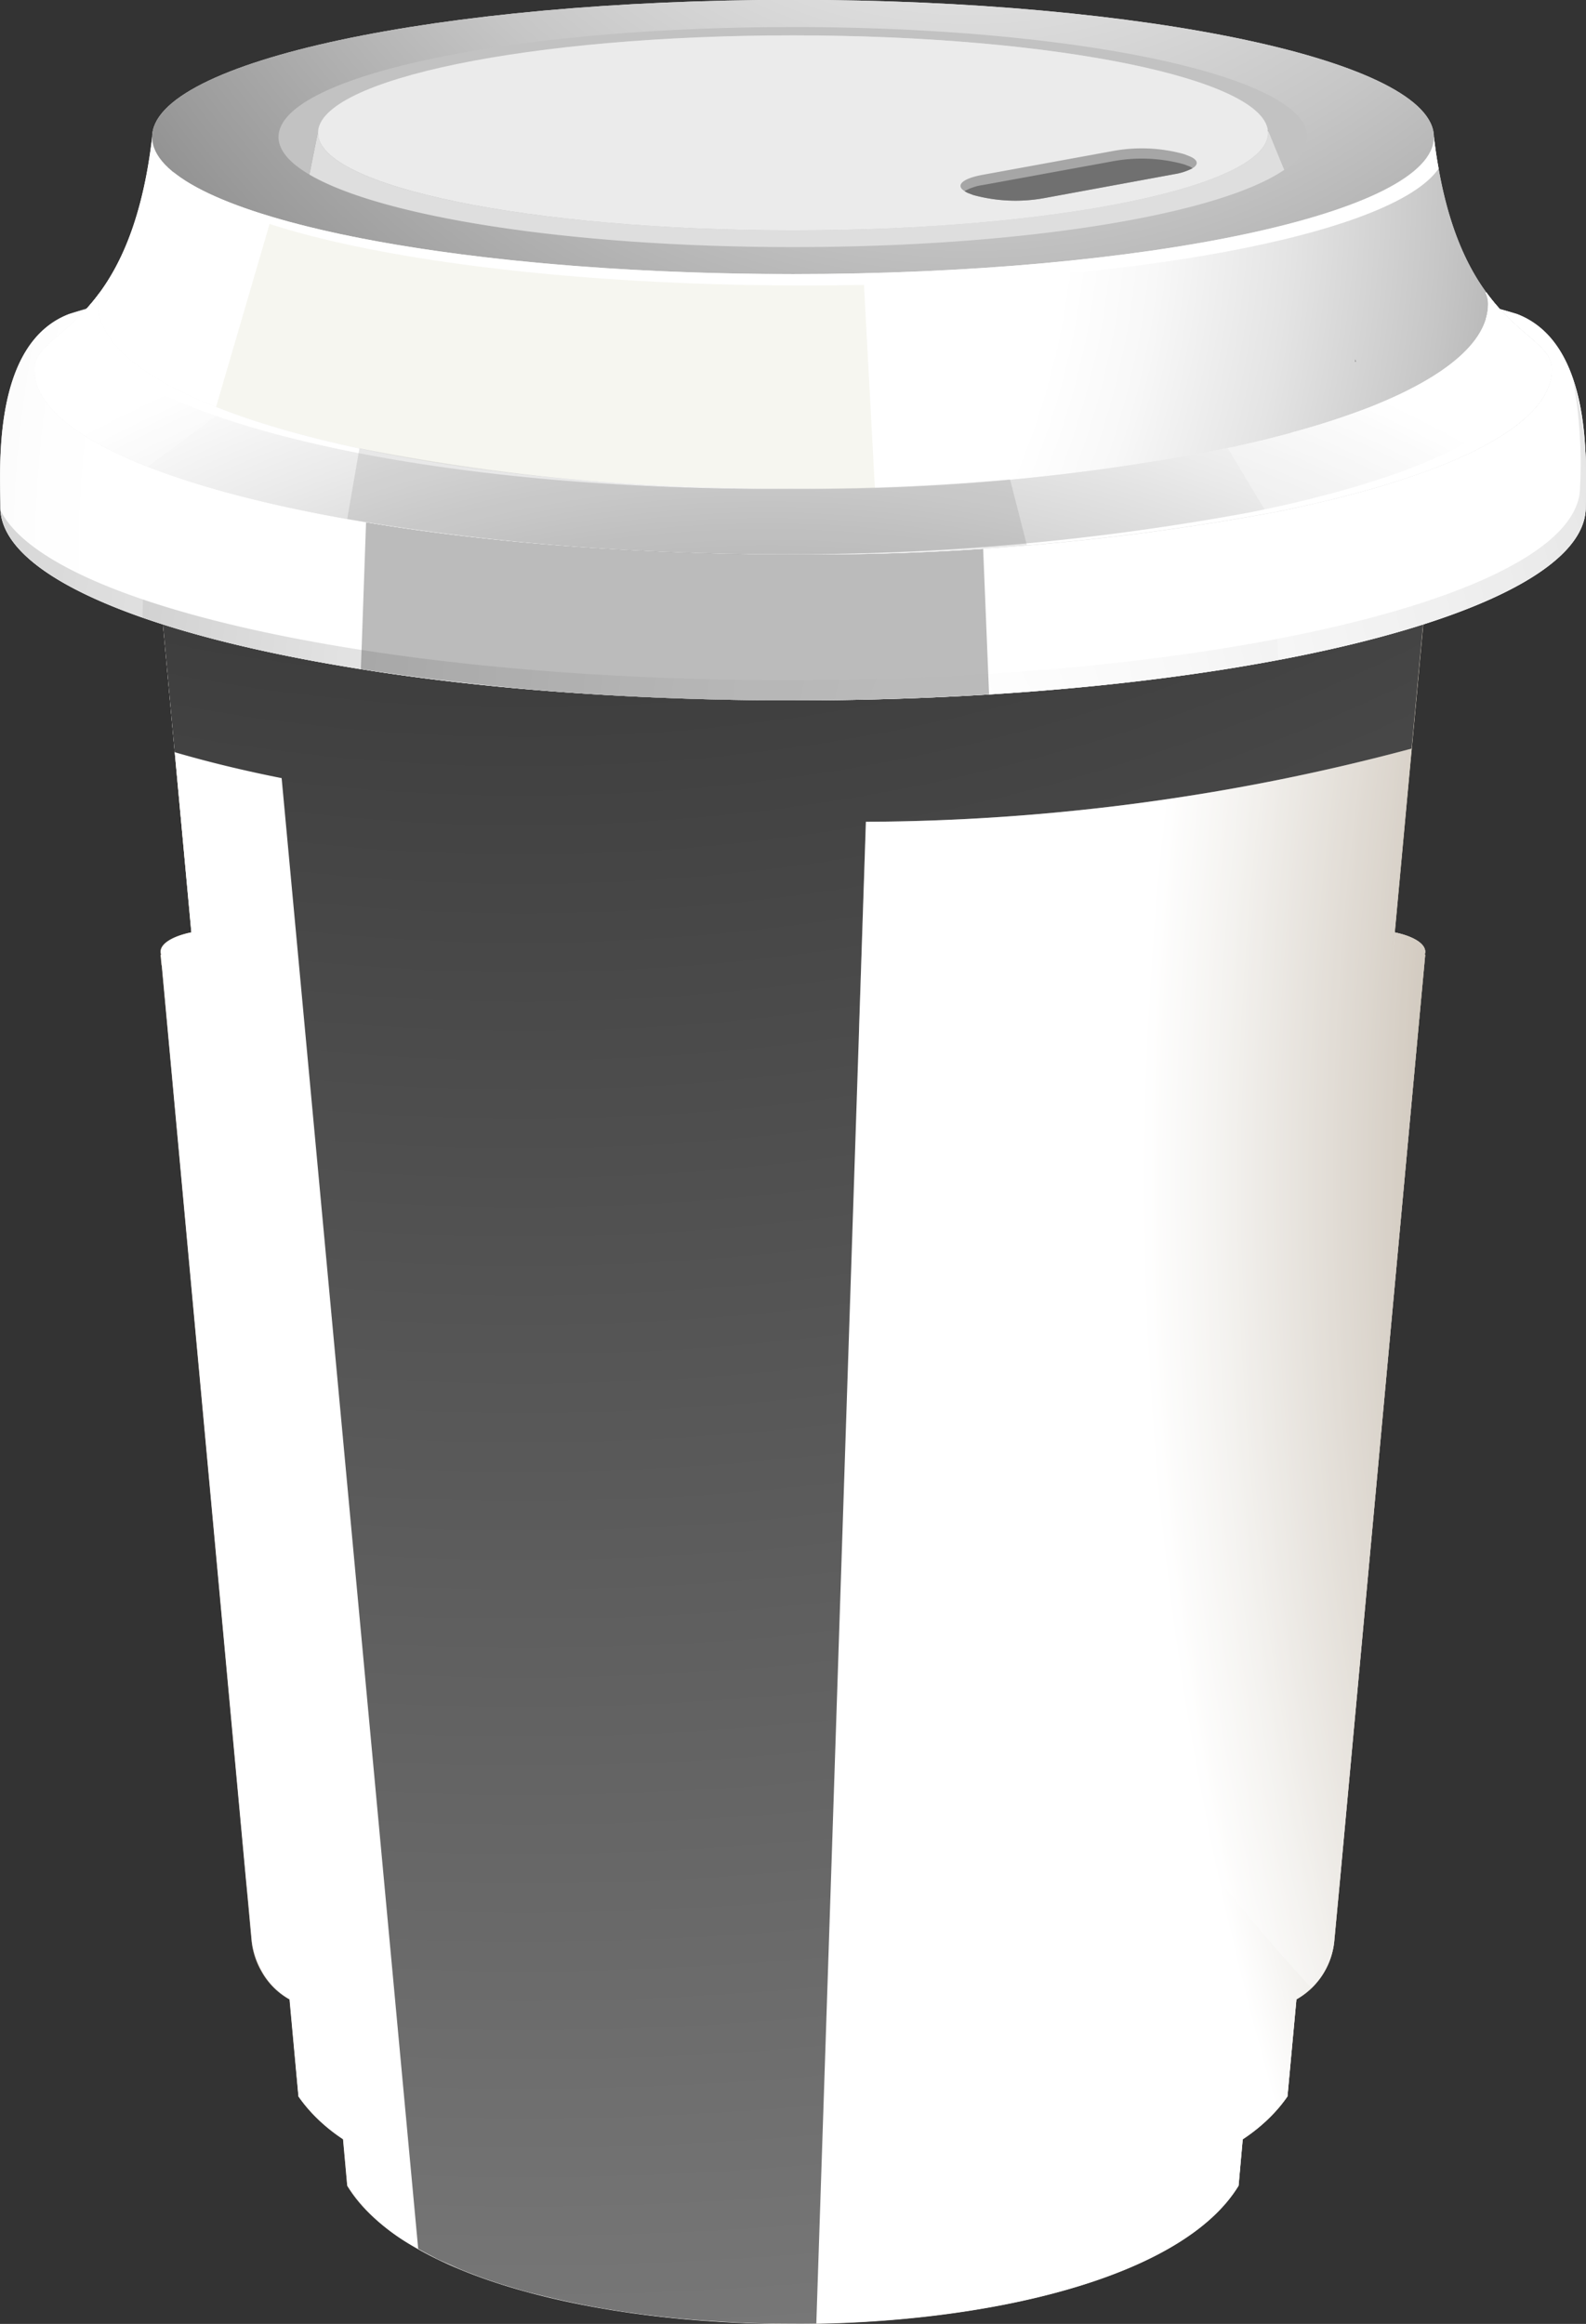 <svg xmlns="http://www.w3.org/2000/svg" xmlns:xlink="http://www.w3.org/1999/xlink" width="52.028" height="76.228" viewBox="0 0 52.028 76.228"><rect x="0" y="0" width="52.028" height="76.228" fill="#333333" stroke="none"/><defs><style>.a{fill:#ebe0cc;}.b{fill:#fff4de;}.c{fill:#bfac95;}.d{fill:#4f402d;}.e{fill:#d4c7b6;}.f{fill:#66421a;}.g{opacity:0.7;fill:url(#a);}.g,.h,.k,.p,.q,.s{mix-blend-mode:multiply;}.g,.h,.i,.k,.l,.m,.n,.p,.q,.s,.u,.x{isolation:isolate;}.h{fill:url(#b);}.i,.l,.m,.n,.u,.x{mix-blend-mode:overlay;}.i{fill:url(#c);}.j{fill:#dedede;}.k{fill:url(#d);}.l,.t{fill:#fff;}.l,.n{opacity:0.3;}.m{fill:url(#e);}.n,.u{fill:#1d1d1b;}.o{fill:#f5f5f5;}.p{fill:url(#f);}.q{fill:#e8e8d9;opacity:0.4;}.r{fill:#f0f0f0;}.s{fill:url(#g);}.u{opacity:0.1;}.v{fill:#616161;}.w{fill:#e8e8e8;}.x{fill:url(#h);}.y{fill:#c2c2c2;}.z{fill:#ebebeb;}.aa{fill:#a6a6a6;}.ab{fill:#707070;}</style><radialGradient id="a" cx="0.465" cy="-0.45" r="0.674" gradientTransform="translate(-0.209) scale(1.417 1)" gradientUnits="objectBoundingBox"><stop offset="0.438" stop-color="#fff"/><stop offset="0.475" stop-color="#fcf9f8"/><stop offset="0.53" stop-color="#f4eae4"/><stop offset="0.595" stop-color="#e8d2c5"/><stop offset="0.668" stop-color="#d7b199"/><stop offset="0.747" stop-color="#c18661"/><stop offset="0.757" stop-color="#bf815a"/><stop offset="0.764" stop-color="#c18661"/><stop offset="0.856" stop-color="#e2c7b5"/><stop offset="0.922" stop-color="#f7efea"/><stop offset="0.953" stop-color="#fff"/></radialGradient><radialGradient id="b" cx="2.512" cy="0.371" r="1.909" gradientTransform="translate(-0.208) scale(1.417 1)" gradientUnits="objectBoundingBox"><stop offset="0.63" stop-color="#fff"/><stop offset="0.664" stop-color="#faf9f8"/><stop offset="0.711" stop-color="#ece9e4"/><stop offset="0.768" stop-color="#d6cfc5"/><stop offset="0.832" stop-color="#b7aa99"/><stop offset="0.852" stop-color="#ad9e8a"/><stop offset="0.886" stop-color="#cbc2b6"/><stop offset="0.931" stop-color="#f0eeea"/><stop offset="0.953" stop-color="#fff"/></radialGradient><radialGradient id="c" cx="0.351" cy="-0.924" r="2.081" gradientTransform="translate(-0.208) scale(1.417 1)" gradientUnits="objectBoundingBox"><stop offset="0"/><stop offset="1" stop-color="gray"/></radialGradient><radialGradient id="d" cx="1.489" cy="0.654" r="6.126" gradientTransform="translate(0.371) scale(0.259 1)" gradientUnits="objectBoundingBox"><stop offset="0.438" stop-color="#fff"/><stop offset="0.498" stop-color="#f8f8f8"/><stop offset="0.585" stop-color="#e4e4e4"/><stop offset="0.689" stop-color="#c5c5c5"/><stop offset="0.757" stop-color="#adadad"/><stop offset="0.776" stop-color="#b6b6b6"/><stop offset="0.895" stop-color="#eaeaea"/><stop offset="0.953" stop-color="#fff"/></radialGradient><radialGradient id="e" cx="0.992" cy="1.058" r="5.163" gradientTransform="translate(0.398) scale(0.203 1)" gradientUnits="objectBoundingBox"><stop offset="0" stop-color="#fff"/><stop offset="0.142" stop-color="#f8f8f8"/><stop offset="0.344" stop-color="#e5e5e5"/><stop offset="0.583" stop-color="#c6c6c6"/><stop offset="0.848" stop-color="#9b9b9b"/><stop offset="1" stop-color="gray"/></radialGradient><radialGradient id="f" cx="-0.402" cy="0.185" r="3.535" gradientTransform="translate(0.358) scale(0.283 1)" xlink:href="#d"/><radialGradient id="g" cx="0.401" cy="5.434" r="5.828" gradientTransform="translate(0.414) scale(0.172 1)" gradientUnits="objectBoundingBox"><stop offset="0.438" stop-color="#fff"/><stop offset="0.477" stop-color="#f8f8f8"/><stop offset="0.534" stop-color="#e4e4e4"/><stop offset="0.601" stop-color="#c5c5c5"/><stop offset="0.645" stop-color="#adadad"/><stop offset="0.675" stop-color="#b6b6b6"/><stop offset="0.862" stop-color="#eaeaea"/><stop offset="0.953" stop-color="#fff"/></radialGradient><radialGradient id="h" cx="1.15" cy="-1.689" r="4.181" gradientTransform="translate(0.393) scale(0.214 1)" xlink:href="#e"/></defs><g transform="translate(-934 -419)"><g transform="translate(740.062 376.734)"><path class="a" d="M204.729,107.286l.6,6.672c3.668,6.048,25.571,6.048,29.238,0l.6-6.672Z"/><path class="b" d="M236.174,111.03c-3.967,5.947-28.476,5.947-32.443,0l-4.8-52.126h42.047Z"/><path class="c" d="M199.214,73.578l2.978,32.325a2.462,2.462,0,0,0,1.28,1.966,35.761,35.761,0,0,0,32.94.01,2.473,2.473,0,0,0,1.3-1.976l2.978-32.326A70.929,70.929,0,0,1,199.214,73.578Z"/><path class="d" d="M240.692,73.579l-.415,4.474a70.833,70.833,0,0,1-40.647,0l-.416-4.474A70.944,70.944,0,0,0,240.692,73.579Z"/><path class="d" d="M237.894,103.968l-.182,1.935a2.462,2.462,0,0,1-1.3,1.976,35.765,35.765,0,0,1-32.939-.008,2.457,2.457,0,0,1-1.28-1.968l-.18-1.928a2.6,2.6,0,0,0,.529.354,39.666,39.666,0,0,0,34.8.007A2.425,2.425,0,0,0,237.894,103.968Z"/><path class="e" d="M240.69,73.486c0-.275-.406-.512-1-.635l-.1,1.03a70.7,70.7,0,0,1-39.287,0l-.1-1.031c-.592.123-1,.36-1,.635a.293.293,0,0,0,.019.1l-.019,0,.033.343a70.912,70.912,0,0,0,41.412,0l.031-.343-.018.006A.3.3,0,0,0,240.69,73.486Z"/><path class="f" d="M229.14,88.9c-1.054-.746-2.262-1.54-2.55-2.7-.922.39-1.292,1.5-1.1,3.086.024,2.492,5.44,7.943,7.925,5.08A10.209,10.209,0,0,0,229.14,88.9Z"/><path class="f" d="M229.006,86.261a5.044,5.044,0,0,0-1.872-.2c.271,1.081,1.6,1.75,2.463,2.4a21.075,21.075,0,0,1,2.61,2.229,8.672,8.672,0,0,1,1.714,2.627,4.911,4.911,0,0,0,.162-1.178C234.124,89.208,231.87,86.992,229.006,86.261Z"/><path class="f" d="M223.889,96.364c-.688,2.609,4.059,4.257,5.363,6.247C231.014,99.947,226.616,96.151,223.889,96.364Z"/><path class="f" d="M224.844,99.775c-1.091-.974-1.817-2.069-1.647-3.257a3.289,3.289,0,0,0-1.189.747c-3.009,2.43,2.13,9.22,6.547,6.047C228.271,101.925,226.011,100.865,224.844,99.775Z"/><path class="f" d="M218.348,86.76c-1.9-.831-5.609-.05-7.335,1.3-1.225,1.055-1.739,2.324-1.283,3.456C211.562,89.634,216.738,89.034,218.348,86.76Z"/><path class="f" d="M218.852,87.067a9.389,9.389,0,0,1-3.767,2.5c-1.517.724-4.053,1.36-4.877,2.7a5.456,5.456,0,0,0,4.566,1.33c2.533-.2,4.9-2.169,4.981-3.981A2.79,2.79,0,0,0,218.852,87.067Z"/><path class="g" d="M240.692,73.579h0v0l-.018.006a.3.3,0,0,0,.018-.1c0-.275-.406-.512-1-.635l-.1,1.03h0l1.38-14.977H198.929l1.38,14.978h0l-.1-1.031c-.592.123-1,.36-1,.635a.293.293,0,0,0,.019.1l-.019,0h0l.017.174,2.784,30.223h0l.065.691.113,1.237a2.576,2.576,0,0,0,.334,1.026,2.357,2.357,0,0,0,.912.917l.293,3.184a5.407,5.407,0,0,0,1.463,1.4l.138,1.528c3.668,6.048,25.571,6.048,29.238,0l.138-1.526a5.4,5.4,0,0,0,1.466-1.4l.293-3.184a2.462,2.462,0,0,0,1.245-1.943l.182-1.935,0,0,2.56-27.783Z"/><path class="h" d="M240.692,73.485a.206.206,0,0,1-.02.094h.02l-.241,2.606-2.557,27.783-.182,1.935a2.466,2.466,0,0,1-1.245,1.942l-.295,3.187a5.335,5.335,0,0,1-1.466,1.4l-.135,1.527c-1.761,2.9-7.727,4.413-13.854,4.521-.549.012-1.1,0-1.654,0-.582-.014-1.172-.041-1.754-.081-.864-.054-1.722-.134-2.552-.254a.431.431,0,0,0-.1-.014c-.248-.033-.5-.074-.737-.114-.268-.04-.543-.094-.8-.141-.529-.107-1.052-.221-1.548-.349-.254-.059-.495-.127-.736-.2s-.475-.14-.71-.221c-.2-.067-.408-.141-.6-.214a.662.662,0,0,1-.067-.027c-.222-.08-.435-.167-.637-.261s-.388-.167-.569-.254a.061.061,0,0,0-.033-.021c-.194-.1-.382-.2-.563-.3a6.132,6.132,0,0,1-2.316-2.069l-.141-1.527a5.458,5.458,0,0,1-1.467-1.4l-.288-3.187a2.37,2.37,0,0,1-.917-.917,2.576,2.576,0,0,1-.329-1.025l-.113-1.239-.067-.689-2.786-30.221-.014-.175a.023.023,0,0,1,.021.008.291.291,0,0,1-.021-.1c0-.274.409-.508,1-.636l-.549-5.913-.736-8.029h42.047l-.73,7.915-.65,7.058.1-1.031C240.284,72.977,240.692,73.211,240.692,73.485Z"/><path class="i" d="M240.974,58.907l-.73,7.915a70.188,70.188,0,0,1-17.9,2.4l-1.627,49.26c-.549.012-1.1,0-1.654,0-.582-.014-1.172-.041-1.754-.081-.864-.054-1.722-.141-2.552-.254a.431.431,0,0,0-.1-.014c-.248-.033-.5-.074-.737-.114-.268-.04-.543-.094-.8-.141-.529-.107-1.052-.221-1.548-.349-.254-.059-.495-.127-.736-.2s-.475-.14-.71-.221c-.2-.067-.408-.141-.6-.214a.662.662,0,0,1-.067-.027c-.222-.08-.435-.167-.637-.261s-.388-.167-.569-.254a.061.061,0,0,0-.033-.021c-.194-.1-.382-.2-.563-.3l-4.48-48.241c-1.279-.254-2.457-.543-3.509-.851l-.736-8.029Z"/><path class="j" d="M243.705,52.568a18.025,18.025,0,0,0-6.1-.784l.8,2.656a81.23,81.23,0,0,0-18.448-1.872c-6.193,0-12.663-.79-17.653-.784a18.016,18.016,0,0,0-6.1.784c-2.544.979-2.253,5.091-2.253,6.336,0,1.411,1.892,2.712,5.087,3.765,4.738,1.559,12.342,2.572,20.918,2.572,14.361,0,26-2.837,26-6.337C245.956,57.659,246.249,53.547,243.705,52.568Z"/><path class="k" d="M243.705,52.568a18.025,18.025,0,0,0-6.1-.784l.8,2.656a81.23,81.23,0,0,0-18.448-1.872c-6.193,0-12.663-.79-17.653-.784a18.016,18.016,0,0,0-6.1.784c-2.544.979-2.253,5.091-2.253,6.336,0,1.411,1.892,2.712,5.087,3.765,4.738,1.559,12.342,2.572,20.918,2.572,14.361,0,26-2.837,26-6.337C245.956,57.659,246.249,53.547,243.705,52.568Z"/><path class="l" d="M238.2,53.773l.015,0-.6-1.992H237.6Z"/><path class="m" d="M245.532,54.668a15.4,15.4,0,0,1,.239,3.573c0,3.5-11.642,6.336-26,6.336-8.577,0-16.181-1.012-20.918-2.572-2.6-.856-4.333-1.876-4.892-2.986.1,1.366,1.969,2.626,5.077,3.65,4.738,1.559,12.342,2.572,20.918,2.572,14.361,0,26-2.837,26-6.337A12.97,12.97,0,0,0,245.532,54.668Z"/><path class="l" d="M240.69,73.577l-.018.006a.3.3,0,0,0,.018-.1c0-.275-.406-.512-1-.635l-.1,1.03h0l.71-7.7h0l-.059.644a70.188,70.188,0,0,1-17.9,2.4l-.223,6.763c1.161,11.649,6.652,22.609,14.843,31.493a2.481,2.481,0,0,0,.748-1.573l.182-1.935,0,0,2.56-27.783.241-2.608h0Z"/><path class="l" d="M196.2,52.568c-2.544.979-2.253,5.091-2.253,6.336,0,1.347,1.727,2.593,4.664,3.62l.273-10.564A11.289,11.289,0,0,0,196.2,52.568Z"/><path class="n" d="M226.384,65.044l-.5-12.307c-1.906-.109-3.889-.169-5.931-.169-4.676,0-9.508-.449-13.743-.667l-.433,12.313a91.991,91.991,0,0,0,14.176,1.027C222.173,65.241,224.327,65.172,226.384,65.044Z"/><path class="l" d="M243.705,52.568a18.025,18.025,0,0,0-6.1-.784l.8,2.656c-.986-.242-2.055-.463-3.189-.664l.657,10.137c6.134-1.159,10.087-2.971,10.087-5.009C245.956,57.659,246.249,53.547,243.705,52.568Z"/><path class="o" d="M240.976,46.761c-.1-.032-.21-.051-.312-.079a14.106,14.106,0,0,0-4.871-.212s-9.819,1.85-15.84,1.85c-8.024,0-16.118-2.907-20.712-1.638-.1.028-.213.047-.312.079-.749,6.383-3.865,6.273-3.865,7.623,0,1.244,1.54,2.4,4.177,3.363,4.463,1.629,12.072,2.7,20.712,2.7a82.751,82.751,0,0,0,15.84-1.39v0l.052-.012q.641-.129,1.243-.269l.193-.046c.175-.042.352-.082.521-.125V58.6a29.491,29.491,0,0,0,2.862-.856c2.637-.963,4.177-2.119,4.177-3.363C244.841,53.034,241.726,53.144,240.976,46.761Z"/><path class="p" d="M244.842,54.384c0,1.245-1.54,2.4-4.178,3.361a28.716,28.716,0,0,1-2.859.858v.006l-.523.121a1.947,1.947,0,0,1-.194.046c-.4.095-.817.188-1.246.275-.013,0-.033.007-.046.007a82.578,82.578,0,0,1-15.844,1.392c-8.639,0-16.246-1.077-20.713-2.705-2.638-.957-4.178-2.116-4.178-3.361,0-1.353,3.12-1.239,3.87-7.621.094-.033.208-.053.308-.08,4.6-1.273,12.69,1.641,20.713,1.641,6.019,0,15.844-1.856,15.844-1.856a14.065,14.065,0,0,1,4.868.215c.1.027.214.047.314.08.041.362.094.71.154,1.032C242.077,53.138,244.842,53.111,244.842,54.384Z"/><path class="q" d="M219.953,48.32c-5.838,0-11.707-1.533-16.243-1.883L200.3,58.1c4.553,1.426,11.66,2.346,19.653,2.346.95,0,1.881-.017,2.8-.042L222.1,48.255C221.349,48.3,220.627,48.32,219.953,48.32Z"/><path class="r" d="M242.7,51.863h-.029a.859.859,0,0,1,.086.373c0,1.244-1.411,2.4-3.827,3.363a25.138,25.138,0,0,1-2.622.855v.006c-.155.043-.317.083-.476.125-.06.014-.118.03-.177.046q-.553.139-1.14.269l-.048.011h0a69.639,69.639,0,0,1-14.511,1.39c-7.915,0-14.886-1.073-18.975-2.7-2.416-.963-3.827-2.119-3.827-3.363a.86.86,0,0,1,.087-.373h-.029c-1.048,1.433-2.145,1.721-2.145,2.521,0,1.244,1.54,2.4,4.177,3.363,4.463,1.629,12.072,2.7,20.712,2.7a82.751,82.751,0,0,0,15.84-1.39v0l.052-.012q.641-.129,1.243-.269l.193-.046c.175-.042.352-.082.521-.125V58.6a29.491,29.491,0,0,0,2.862-.856c2.637-.963,4.177-2.119,4.177-3.363C244.841,53.584,243.745,53.3,242.7,51.863Z"/><path class="s" d="M242.7,51.863h-.029a.859.859,0,0,1,.086.373c0,1.244-1.411,2.4-3.827,3.363a25.138,25.138,0,0,1-2.622.855v.006c-.155.043-.317.083-.476.125-.06.014-.118.03-.177.046q-.553.139-1.14.269l-.048.011h0a69.639,69.639,0,0,1-14.511,1.39c-7.915,0-14.886-1.073-18.975-2.7-2.416-.963-3.827-2.119-3.827-3.363a.86.86,0,0,1,.087-.373h-.029c-1.048,1.433-2.145,1.721-2.145,2.521,0,1.244,1.54,2.4,4.177,3.363,4.463,1.629,12.072,2.7,20.712,2.7a82.751,82.751,0,0,0,15.84-1.39v0l.052-.012q.641-.129,1.243-.269l.193-.046c.175-.042.352-.082.521-.125V58.6a29.491,29.491,0,0,0,2.862-.856c2.637-.963,4.177-2.119,4.177-3.363C244.841,53.584,243.745,53.3,242.7,51.863Z"/><path class="t" d="M242.7,51.863h-.029a.859.859,0,0,1,.086.373,1.689,1.689,0,0,1-.079.495c.759.735,1.385,1.048,1.385,1.653,0,1.244-1.54,2.4-4.177,3.363a29.6,29.6,0,0,1-2.863.856v.005c-.169.043-.345.083-.52.125l-.192.046c-.4.093-.818.183-1.245.269l-.051.012v0A82.372,82.372,0,0,1,219.5,60.445c.152,0,.3,0,.455,0a82.751,82.751,0,0,0,15.84-1.39v0l.052-.012q.641-.129,1.243-.269l.193-.046c.175-.042.352-.082.521-.125V58.6a29.491,29.491,0,0,0,2.862-.856c2.637-.963,4.177-2.119,4.177-3.363C244.841,53.584,243.745,53.3,242.7,51.863Z"/><path class="t" d="M200.2,55.6c4.088,1.628,11.059,2.7,18.975,2.7.11,0,.216,0,.326,0-7.725-.04-14.51-1.1-18.52-2.7-2.416-.963-3.827-2.119-3.827-3.363a.86.86,0,0,1,.087-.373h-.029a6.83,6.83,0,0,1-.76.868C196.77,53.786,198.1,54.765,200.2,55.6Z"/><path class="l" d="M242.7,51.863h-.029a.859.859,0,0,1,.086.373c0,1.244-1.411,2.4-3.827,3.363a25.138,25.138,0,0,1-2.622.855v.006c-.155.043-.317.083-.476.125-.06.014-.118.03-.177.046q-.553.139-1.14.269l-.048.011h0c-.082.018-.172.034-.255.052l1.29,2.15c.1-.019.2-.035.294-.054v0l.052-.012q.641-.129,1.243-.269l.193-.046c.175-.042.352-.082.521-.125V58.6a29.491,29.491,0,0,0,2.862-.856c2.637-.963,4.177-2.119,4.177-3.363C244.841,53.584,243.745,53.3,242.7,51.863Z"/><path class="u" d="M219.953,58.3a70.324,70.324,0,0,1-14.224-1.329l-.4,2.318a85.691,85.691,0,0,0,14.62,1.159c2.683,0,5.258-.109,7.675-.3l-.551-2.156C224.835,58.189,222.445,58.3,219.953,58.3Z"/><path class="l" d="M200.978,55.6c-2.416-.963-3.827-2.119-3.827-3.363a.86.86,0,0,1,.087-.373h-.029c-1.048,1.433-2.145,1.721-2.145,2.521,0,1.169,1.373,2.259,3.725,3.184l2.5-1.854C201.185,55.676,201.077,55.638,200.978,55.6Z"/><path class="v" d="M238.386,54.044c.005.029.007.059.01.089h.022Z"/><path class="w" d="M198.929,46.761c0,2.483,9.413,4.495,21.024,4.495s21.023-2.012,21.023-4.495-9.412-4.5-21.023-4.5S198.929,44.279,198.929,46.761Z"/><path class="x" d="M198.929,46.761c0,2.483,9.413,4.495,21.024,4.495s21.023-2.012,21.023-4.495-9.412-4.5-21.023-4.5S198.929,44.279,198.929,46.761Z"/><path class="t" d="M241.132,47.795c-1.493,2.169-10.238,3.836-20.805,3.836-10.38,0-19-1.607-20.706-3.723,2.364,1.929,10.574,3.348,20.331,3.348,11.611,0,21.026-2.015,21.026-4.493C241.019,47.125,241.072,47.473,241.132,47.795Z"/><path class="v" d="M235.523,46.509c.005.021.006.044.009.066h.019Z"/><path class="j" d="M235.551,46.575h-.019a.481.481,0,0,1,.007.053c0,1.762-6.981,3.191-15.585,3.191s-15.583-1.429-15.583-3.191a.658.658,0,0,1,.016-.125h0l-.3,1.489c2.354,1.387,8.57,2.379,15.868,2.379,7.568,0,13.975-1.068,16.114-2.535Z"/><path class="y" d="M219.954,43.153c-9.322,0-16.879,1.618-16.879,3.608,0,.432.358.847,1.011,1.23l.3-1.489h0c.319-1.709,7.162-3.072,15.567-3.072s15.264,1.366,15.569,3.078l.028.066.517,1.26a1.42,1.42,0,0,0,.76-1.074C236.828,44.771,229.27,43.153,219.954,43.153Z"/><path class="z" d="M204.369,46.626c0,1.764,6.977,3.195,15.584,3.195s15.583-1.431,15.583-3.195-6.976-3.2-15.583-3.2S204.369,44.861,204.369,46.626Z"/><path class="aa" d="M233.058,47.785a1.929,1.929,0,0,1-.6.194l-4.252.783a5.261,5.261,0,0,1-2.344-.1l-.121-.047a.61.61,0,0,1-.16-.08c-.308-.188-.074-.415.6-.536l4.252-.777a5.212,5.212,0,0,1,2.351.1l.121.048C233.239,47.49,233.279,47.651,233.058,47.785Z"/><path class="ab" d="M233.058,47.785a1.929,1.929,0,0,1-.6.194l-4.252.783a5.261,5.261,0,0,1-2.344-.1l-.121-.047a.61.61,0,0,1-.16-.08,1.717,1.717,0,0,1,.6-.2l4.252-.777a5.2,5.2,0,0,1,2.351.1l.121.047A.491.491,0,0,1,233.058,47.785Z"/></g></g></svg>